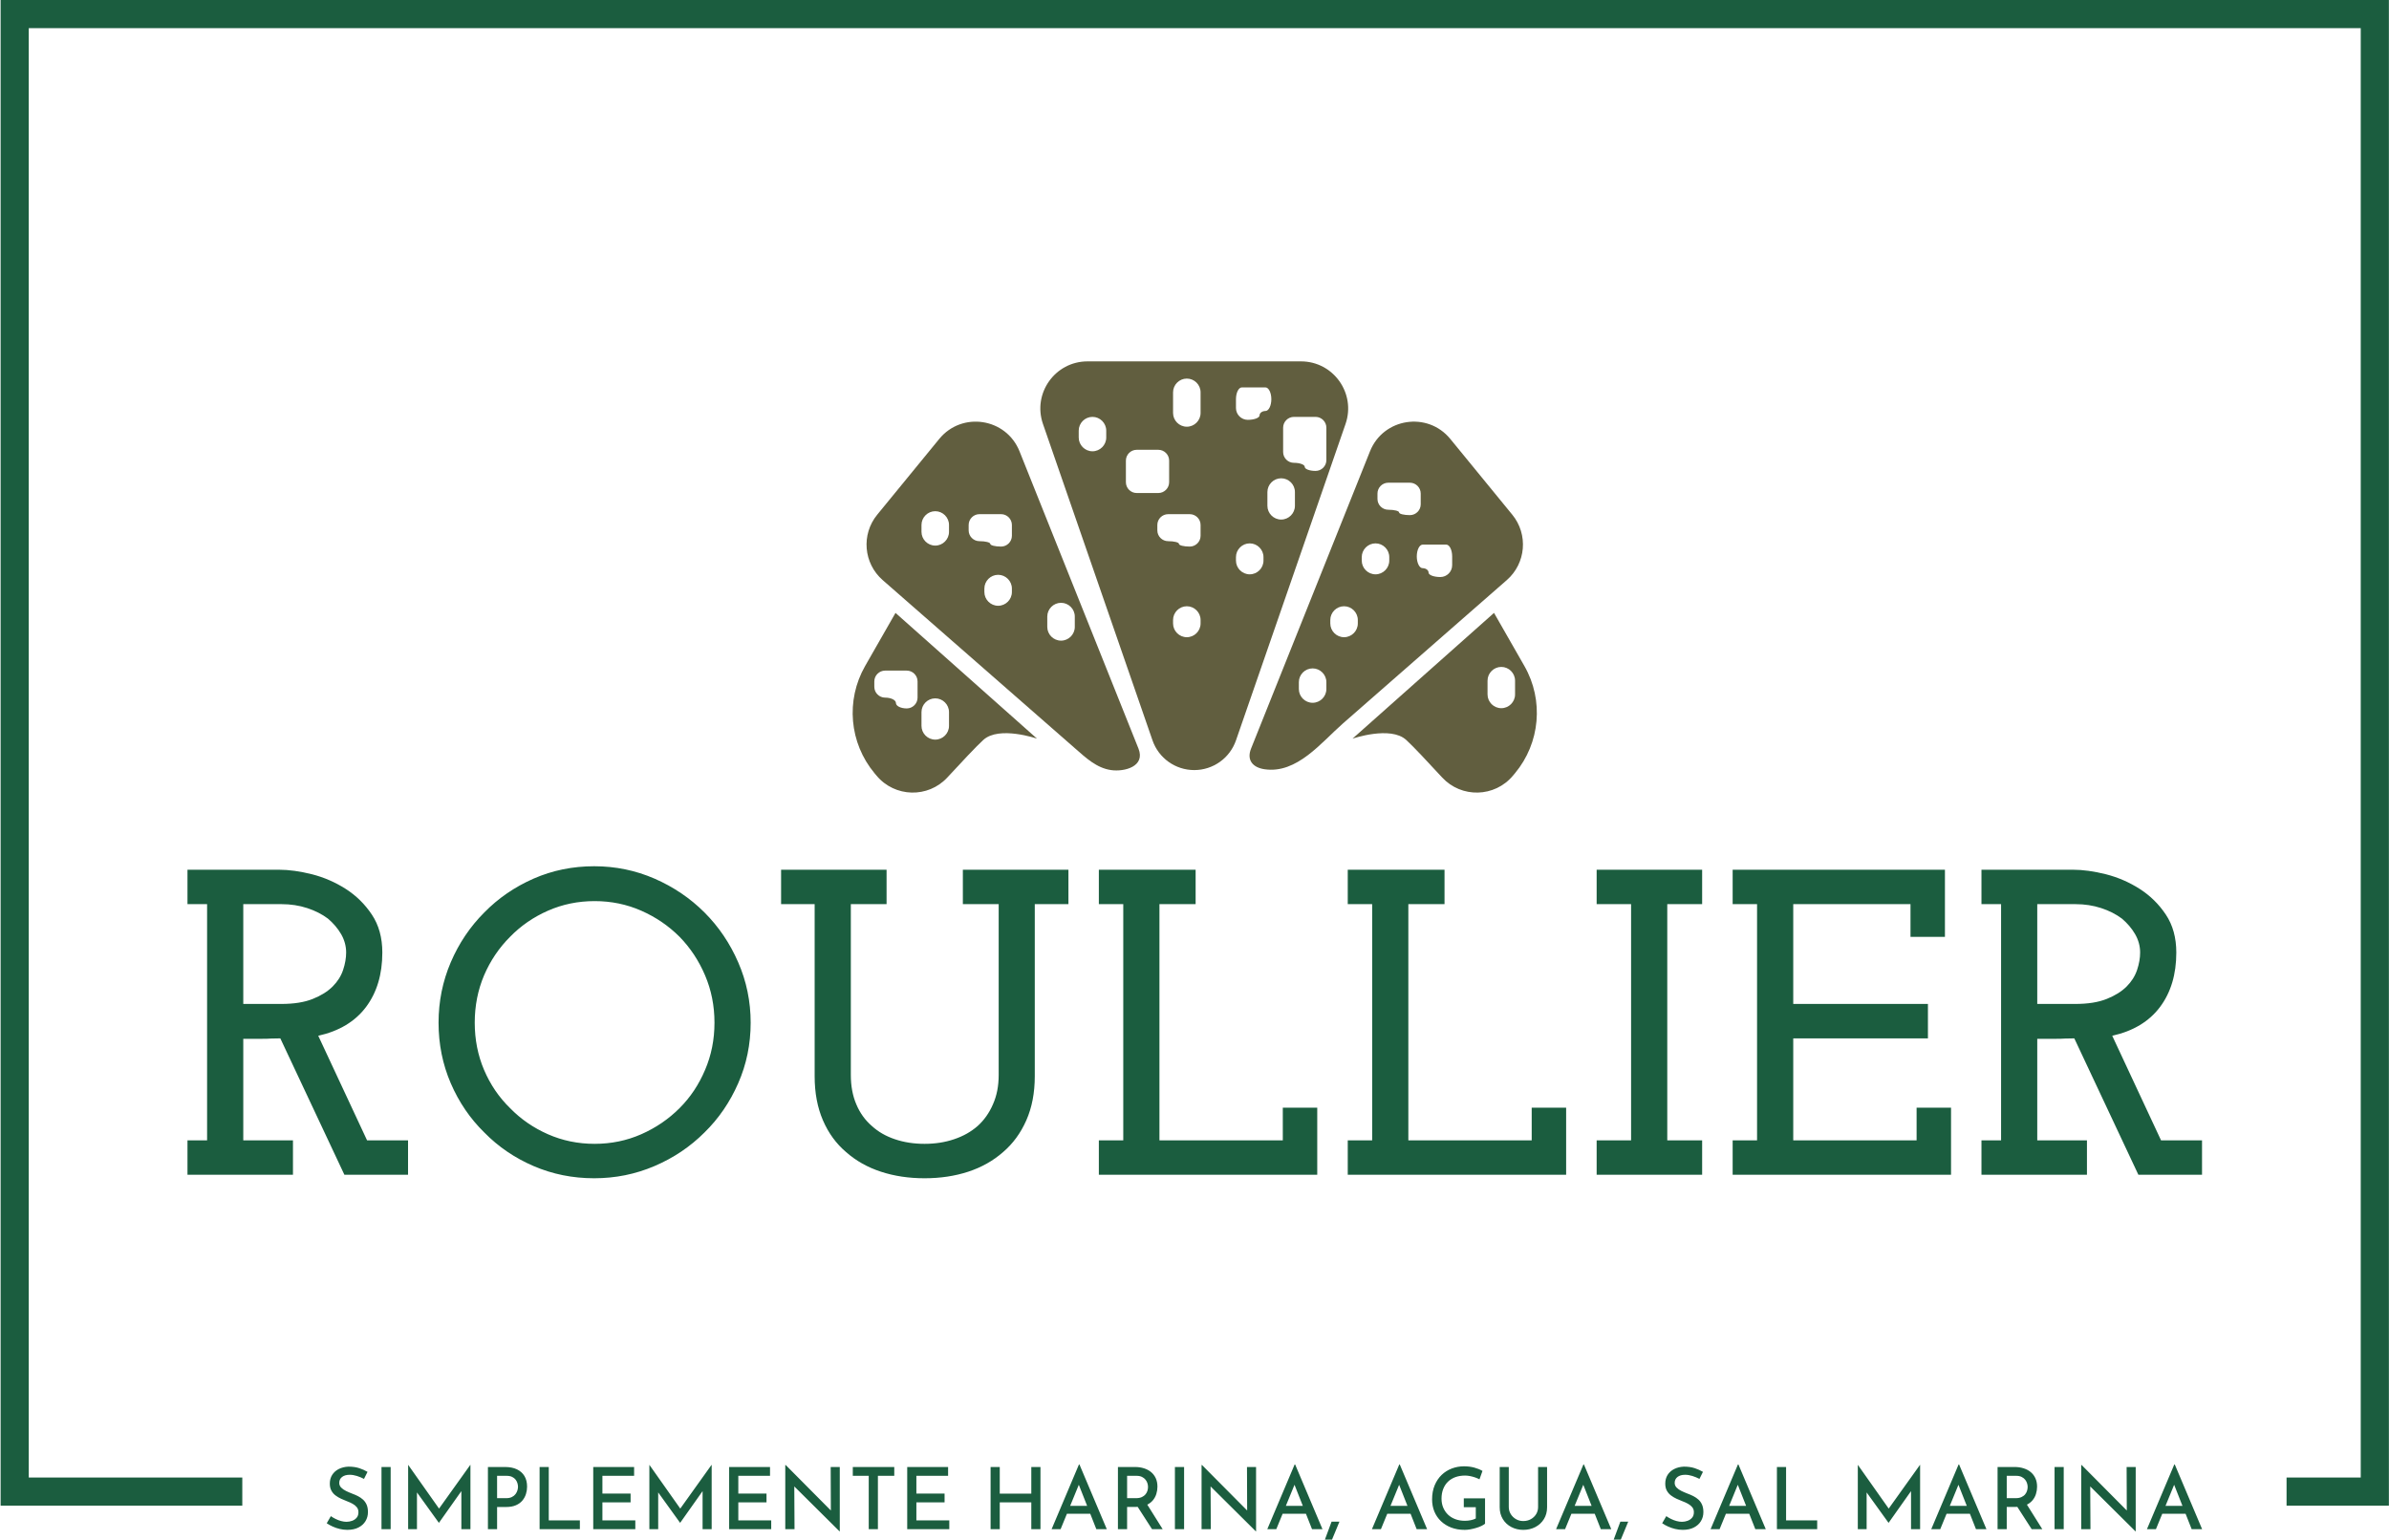 <svg xmlns="http://www.w3.org/2000/svg" version="1.1" xmlns:xlink="http://www.w3.org/1999/xlink" xmlns:svgjs="http://svgjs.dev/svgjs" width="1000" height="645" viewBox="0 0 1000 645"><g transform="matrix(1,0,0,1,0.107,-0.177)"><svg viewBox="0 0 375 242" data-background-color="#ffffff" preserveAspectRatio="xMidYMid meet" height="645" width="1000" xmlns="http://www.w3.org/2000/svg" xmlns:xlink="http://www.w3.org/1999/xlink"><defs></defs><g id="tight-bounds" transform="matrix(1,0,0,1,-0.04,0.067)"><svg viewBox="0 0 375.08 241.867" height="241.867" width="375.08"><g><svg></svg></g><g><svg viewBox="0 0 375.08 241.867" height="241.867" width="375.08"><g transform="matrix(1,0,0,1,-10.22,-5.333)"><path d="M10.22 241.867v-236.534h375.08v236.534l-16.071 0 0-4.42h11.65v-227.694h-366.238v227.694l33.535 0 0 4.42z" fill="#1b5d3f" data-fill-palette-color="tertiary"></path><path d="M67.843 236.555l-0.552 1.103c-0.341-0.179-0.709-0.332-1.103-0.457-0.395-0.126-0.776-0.188-1.144-0.189v0c-0.502 0-0.902 0.114-1.198 0.342-0.296 0.23-0.444 0.542-0.444 0.937v0c0 0.278 0.099 0.52 0.296 0.726 0.197 0.206 0.453 0.386 0.767 0.539 0.314 0.153 0.646 0.296 0.996 0.43v0c0.296 0.108 0.59 0.235 0.883 0.383 0.291 0.149 0.555 0.331 0.794 0.546 0.237 0.215 0.425 0.482 0.565 0.799 0.138 0.319 0.207 0.708 0.207 1.166v0c0 0.52-0.127 0.991-0.382 1.413-0.257 0.422-0.624 0.755-1.103 1.001-0.481 0.248-1.062 0.371-1.745 0.372v0c-0.413 0-0.814-0.048-1.203-0.143-0.391-0.093-0.759-0.219-1.103-0.377-0.346-0.156-0.659-0.328-0.937-0.517v0l0.646-1.117c0.215 0.153 0.462 0.298 0.74 0.437 0.278 0.14 0.568 0.25 0.87 0.331 0.3 0.081 0.584 0.121 0.853 0.121v0c0.296 0 0.588-0.052 0.875-0.156 0.287-0.102 0.525-0.264 0.713-0.485 0.188-0.219 0.283-0.508 0.282-0.867v0c0-0.305-0.083-0.563-0.247-0.775-0.167-0.21-0.387-0.391-0.66-0.544-0.275-0.153-0.569-0.287-0.882-0.403v0c-0.305-0.117-0.615-0.247-0.929-0.391-0.314-0.144-0.606-0.317-0.875-0.519-0.269-0.201-0.486-0.452-0.651-0.754-0.167-0.3-0.25-0.669-0.251-1.109v0c0-0.52 0.124-0.976 0.372-1.367 0.246-0.389 0.589-0.696 1.028-0.921 0.44-0.224 0.947-0.35 1.521-0.376v0c0.655 0 1.225 0.081 1.709 0.242 0.484 0.162 0.915 0.354 1.292 0.579zM70.037 245.558v-9.77h1.44v9.77zM75.608 245.558h-1.386v-10.093h0.014l5.195 7.361-0.62-0.134 5.168-7.227h0.027v10.093h-1.426v-6.85l0.094 0.74-3.607 5.101h-0.027l-3.674-5.101 0.242-0.673zM86.752 235.788h2.691c0.727 0 1.349 0.123 1.866 0.368 0.515 0.248 0.91 0.6 1.184 1.058 0.273 0.458 0.409 1.014 0.409 1.669v0c0 0.386-0.058 0.767-0.175 1.144-0.117 0.377-0.302 0.72-0.557 1.028-0.257 0.31-0.596 0.557-1.017 0.74-0.422 0.185-0.933 0.277-1.535 0.277v0h-1.426v3.486h-1.44zM88.192 240.686h1.426c0.359 0 0.659-0.061 0.902-0.183 0.242-0.12 0.433-0.275 0.573-0.463 0.138-0.188 0.237-0.384 0.296-0.586 0.057-0.201 0.086-0.382 0.087-0.544v0c0-0.179-0.029-0.371-0.087-0.574-0.059-0.201-0.156-0.389-0.29-0.565-0.135-0.174-0.319-0.318-0.552-0.43-0.233-0.111-0.525-0.167-0.875-0.167v0h-1.48zM94.867 245.558v-9.77h1.44v8.384h4.885v1.386zM103.292 245.558v-9.77h6.419v1.386h-4.979v2.786h4.427v1.386h-4.427v2.826h5.168v1.386zM113.493 245.558h-1.386v-10.093h0.013l5.195 7.361-0.619-0.134 5.168-7.227h0.027v10.093h-1.427v-6.85l0.095 0.74-3.607 5.101h-0.027l-3.674-5.101 0.242-0.673zM124.636 245.558v-9.77h6.42v1.386h-4.98v2.786h4.428v1.386h-4.428v2.826h5.168v1.386zM142.011 245.895h-0.041l-7.523-7.47 0.418 0.135 0.04 6.998h-1.454v-10.08h0.068l7.429 7.483-0.337-0.095-0.027-7.078h1.427zM144.056 237.174v-1.386h6.514v1.386h-2.57v8.384h-1.44v-8.384zM152.602 245.558v-9.77h6.42v1.386h-4.98v2.786h4.428v1.386h-4.428v2.826h5.168v1.386zM172.09 235.788h1.44v9.77h-1.44v-4.212h-4.953v4.212h-1.44v-9.77h1.44v4.185h4.953zM176.692 245.558h-1.413l4.293-10.161h0.081l4.293 10.161h-1.642l-3.122-7.913 1.036-0.687zM177.459 243.136l0.431-1.238h3.472l0.498 1.238zM185.696 235.788h2.678c0.511 0 0.985 0.07 1.421 0.209 0.434 0.138 0.807 0.337 1.117 0.598 0.309 0.26 0.551 0.58 0.727 0.961 0.174 0.382 0.261 0.825 0.261 1.327v0c0 0.386-0.058 0.767-0.175 1.144-0.117 0.377-0.305 0.718-0.565 1.023-0.26 0.305-0.601 0.549-1.023 0.732-0.422 0.185-0.947 0.277-1.575 0.277v0h-1.426v3.499h-1.44zM187.136 240.686h1.4c0.368 0 0.676-0.058 0.923-0.175 0.246-0.117 0.439-0.263 0.578-0.438 0.138-0.174 0.237-0.362 0.297-0.566 0.057-0.201 0.086-0.396 0.086-0.584v0c0-0.179-0.029-0.368-0.086-0.565-0.059-0.197-0.158-0.386-0.297-0.565-0.14-0.179-0.327-0.327-0.559-0.444-0.233-0.117-0.52-0.175-0.862-0.175v0h-1.48zM188.482 241.561l1.709-0.04 2.53 4.037h-1.669zM194.645 245.558v-9.77h1.441v9.77zM207.39 245.895h-0.04l-7.523-7.47 0.417 0.135 0.04 6.998h-1.453v-10.08h0.067l7.429 7.483-0.336-0.095-0.027-7.078h1.426zM210.566 245.558h-1.413l4.293-10.161h0.081l4.293 10.161h-1.642l-3.122-7.913 1.036-0.687zM211.334 243.136l0.43-1.238h3.472l0.498 1.238zM219.247 244.374h1.238c-0.197 0.476-0.392 0.947-0.584 1.413-0.194 0.467-0.389 0.938-0.587 1.413v0h-1.117c0.179-0.476 0.354-0.947 0.525-1.413 0.17-0.467 0.345-0.938 0.525-1.413zM226.999 245.558h-1.413l4.293-10.161h0.081l4.293 10.161h-1.642l-3.122-7.913 1.036-0.687zM227.766 243.136l0.431-1.238h3.472l0.498 1.238zM243.35 240.713v3.984c-0.135 0.117-0.323 0.233-0.565 0.35-0.242 0.117-0.513 0.22-0.813 0.309-0.301 0.09-0.609 0.164-0.923 0.224-0.314 0.057-0.61 0.086-0.888 0.086v0c-0.79 0-1.498-0.121-2.127-0.364-0.628-0.242-1.166-0.579-1.614-1.009-0.449-0.431-0.792-0.936-1.031-1.515-0.237-0.578-0.355-1.208-0.356-1.89v0c0-0.834 0.135-1.575 0.404-2.22 0.269-0.646 0.634-1.191 1.096-1.637 0.463-0.443 0.998-0.78 1.604-1.009 0.605-0.228 1.239-0.342 1.903-0.342v0c0.583 0 1.124 0.067 1.623 0.202 0.497 0.135 0.925 0.31 1.284 0.525v0l-0.471 1.318c-0.179-0.099-0.401-0.196-0.665-0.29-0.266-0.093-0.537-0.167-0.816-0.221-0.278-0.054-0.534-0.081-0.767-0.081v0c-0.574 0-1.088 0.083-1.542 0.248-0.452 0.167-0.84 0.407-1.163 0.721-0.323 0.314-0.572 0.695-0.745 1.144-0.176 0.449-0.264 0.956-0.264 1.521v0c0 0.511 0.09 0.98 0.269 1.405 0.179 0.427 0.431 0.796 0.754 1.106 0.323 0.309 0.709 0.545 1.157 0.711 0.449 0.167 0.947 0.25 1.494 0.25v0c0.314 0 0.624-0.031 0.928-0.094 0.305-0.063 0.565-0.153 0.781-0.269v0-1.777h-1.884v-1.386zM247.078 235.788v6.284c0 0.413 0.103 0.785 0.31 1.117 0.206 0.332 0.48 0.597 0.821 0.794 0.341 0.197 0.722 0.296 1.144 0.297v0c0.449 0 0.848-0.099 1.198-0.297 0.35-0.197 0.626-0.462 0.829-0.794 0.201-0.332 0.301-0.704 0.301-1.117v0-6.284h1.413v6.325c0 0.709-0.166 1.33-0.498 1.862-0.332 0.535-0.781 0.95-1.346 1.247-0.565 0.296-1.198 0.444-1.897 0.444v0 0c-0.682 0-1.305-0.148-1.871-0.444-0.565-0.296-1.011-0.711-1.338-1.247-0.328-0.533-0.493-1.154-0.492-1.862v0-6.325zM255.92 245.558h-1.413l4.293-10.161h0.081l4.293 10.161h-1.642l-3.122-7.913 1.036-0.687zM256.687 243.136l0.431-1.238h3.472l0.498 1.238zM264.601 244.374h1.238c-0.197 0.476-0.392 0.947-0.584 1.413-0.194 0.467-0.389 0.938-0.587 1.413v0h-1.117c0.179-0.476 0.354-0.947 0.525-1.413 0.17-0.467 0.345-0.938 0.525-1.413zM277.574 236.555l-0.551 1.103c-0.341-0.179-0.709-0.332-1.104-0.457-0.395-0.126-0.776-0.188-1.144-0.189v0c-0.502 0-0.902 0.114-1.198 0.342-0.296 0.23-0.444 0.542-0.444 0.937v0c0 0.278 0.099 0.52 0.296 0.726 0.197 0.206 0.453 0.386 0.767 0.539 0.314 0.153 0.646 0.296 0.996 0.43v0c0.296 0.108 0.589 0.235 0.881 0.383 0.292 0.149 0.557 0.331 0.794 0.546 0.239 0.215 0.427 0.482 0.565 0.799 0.14 0.319 0.21 0.708 0.21 1.166v0c0 0.52-0.128 0.991-0.385 1.413-0.255 0.422-0.623 0.755-1.104 1.001-0.479 0.248-1.06 0.371-1.741 0.372v0c-0.413 0-0.815-0.048-1.206-0.143-0.389-0.093-0.757-0.219-1.104-0.377-0.345-0.156-0.656-0.328-0.934-0.517v0l0.646-1.117c0.215 0.153 0.462 0.298 0.741 0.437 0.278 0.14 0.567 0.25 0.866 0.331 0.301 0.081 0.587 0.121 0.856 0.121v0c0.296 0 0.588-0.052 0.875-0.156 0.287-0.102 0.525-0.264 0.713-0.485 0.188-0.219 0.283-0.508 0.283-0.867v0c0-0.305-0.083-0.563-0.25-0.775-0.165-0.21-0.385-0.391-0.66-0.544-0.273-0.153-0.566-0.287-0.88-0.403v0c-0.305-0.117-0.615-0.247-0.929-0.391-0.314-0.144-0.606-0.317-0.874-0.519-0.269-0.201-0.487-0.452-0.655-0.754-0.165-0.3-0.248-0.669-0.247-1.109v0c0-0.52 0.123-0.976 0.369-1.367 0.248-0.389 0.591-0.696 1.031-0.921 0.44-0.224 0.947-0.35 1.52-0.376v0c0.655 0 1.225 0.081 1.709 0.242 0.484 0.162 0.915 0.354 1.292 0.579zM280.185 245.558h-1.413l4.293-10.161h0.081l4.293 10.161h-1.642l-3.122-7.913 1.036-0.687zM280.952 243.136l0.431-1.238h3.472l0.498 1.238zM289.189 245.558v-9.77h1.44v8.384h4.885v1.386zM303.279 245.558h-1.386v-10.093h0.014l5.195 7.361-0.62-0.134 5.168-7.227h0.027v10.093h-1.426v-6.85l0.094 0.74-3.607 5.101h-0.027l-3.674-5.101 0.242-0.673zM314.84 245.558h-1.413l4.293-10.161h0.081l4.293 10.161h-1.642l-3.122-7.913 1.036-0.687zM315.607 243.136l0.431-1.238h3.472l0.498 1.238zM323.843 235.788h2.679c0.511 0 0.984 0.07 1.418 0.209 0.436 0.138 0.808 0.337 1.117 0.598 0.31 0.26 0.553 0.58 0.727 0.961 0.176 0.382 0.264 0.825 0.264 1.327v0c0 0.386-0.058 0.767-0.175 1.144-0.117 0.377-0.305 0.718-0.566 1.023-0.26 0.305-0.601 0.549-1.022 0.732-0.422 0.185-0.947 0.277-1.575 0.277v0h-1.427v3.499h-1.44zM325.283 240.686h1.4c0.368 0 0.675-0.058 0.921-0.175 0.248-0.117 0.441-0.263 0.578-0.438 0.14-0.174 0.239-0.362 0.296-0.566 0.059-0.201 0.089-0.396 0.089-0.584v0c0-0.179-0.03-0.368-0.089-0.565-0.057-0.197-0.156-0.386-0.296-0.565-0.138-0.179-0.324-0.327-0.557-0.444-0.233-0.117-0.52-0.175-0.861-0.175v0h-1.481zM326.629 241.561l1.709-0.04 2.531 4.037h-1.669zM332.793 245.558v-9.77h1.44v9.77zM345.538 245.895h-0.04l-7.524-7.47 0.418 0.135 0.04 6.998h-1.453v-10.08h0.067l7.429 7.483-0.337-0.095-0.027-7.078h1.427zM348.714 245.558h-1.413l4.293-10.161h0.081l4.293 10.161h-1.642l-3.122-7.913 1.036-0.687zM349.481 243.136l0.431-1.238h3.472l0.498 1.238z" fill="#1b5d3f" data-fill-palette-color="secondary"></path></g><g transform="matrix(1,0,0,1,29.332,56.769)"><svg viewBox="0 0 316.416 128.329" height="128.329" width="316.416"><g><svg viewBox="0 0 316.416 128.329" height="128.329" width="316.416"><g transform="matrix(1,0,0,1,0,79.312)"><svg viewBox="0 0 316.416 49.016" height="49.016" width="316.416"><g><svg viewBox="0 0 316.416 49.016" height="49.016" width="316.416"><g><svg viewBox="0 0 316.416 49.016" height="49.016" width="316.416"><g transform="matrix(1,0,0,1,0,0)"><svg width="316.416" viewBox="1.75 -35.4 231.08 35.8" height="49.016" data-palette-color="#1b5d3f"><path d="M1.75 0L13.85 0 13.85-3.95 8.15-3.95 8.15-15.6 10.25-15.6Q10.95-15.6 11.33-15.63 11.7-15.65 12.4-15.65L12.4-15.65 19.75 0 27.05 0 27.05-3.95 22.35-3.95 16.75-15.95Q20.35-16.75 22.23-19.25 24.1-21.75 24.1-25.5L24.1-25.5Q24.1-28.05 22.9-29.85 21.7-31.65 19.9-32.8L19.9-32.8Q18.1-33.95 16.03-34.48 13.95-35 12.25-35L12.25-35 1.75-35 1.75-31.05 4-31.05 4-3.95 1.75-3.95 1.75 0ZM8.15-19.6L8.15-31.05 12.55-31.05Q14.1-31.05 15.48-30.6 16.85-30.15 17.85-29.4L17.85-29.4Q18.8-28.6 19.38-27.6 19.95-26.6 19.95-25.5L19.95-25.5Q19.95-24.55 19.6-23.5 19.25-22.45 18.4-21.6L18.4-21.6Q17.55-20.75 16.13-20.18 14.7-19.6 12.5-19.6L12.5-19.6 8.15-19.6ZM61.05-4.85L61.05-4.85Q63.5-7.25 64.92-10.5 66.35-13.75 66.35-17.45L66.35-17.45Q66.35-21.1 64.92-24.38 63.5-27.65 61.05-30.1L61.05-30.1Q58.6-32.55 55.32-33.98 52.05-35.4 48.4-35.4L48.4-35.4Q44.7-35.4 41.45-33.98 38.2-32.55 35.8-30.1L35.8-30.1Q33.35-27.65 31.95-24.38 30.55-21.1 30.55-17.45L30.55-17.45Q30.55-13.75 31.95-10.5 33.35-7.25 35.8-4.85L35.8-4.85Q38.2-2.4 41.45-1 44.7 0.4 48.4 0.4L48.4 0.4Q52.05 0.4 55.32-1 58.6-2.4 61.05-4.85ZM38.75-7.65L38.75-7.65Q36.85-9.5 35.77-12.03 34.7-14.55 34.7-17.45L34.7-17.45Q34.7-20.35 35.77-22.88 36.85-25.4 38.75-27.3L38.75-27.3Q40.6-29.2 43.1-30.3 45.6-31.4 48.45-31.4L48.45-31.4Q51.3-31.4 53.8-30.3 56.3-29.2 58.2-27.3L58.2-27.3Q60.05-25.4 61.12-22.88 62.2-20.35 62.2-17.45L62.2-17.45Q62.2-14.55 61.12-12.03 60.05-9.5 58.2-7.65L58.2-7.65Q56.3-5.75 53.8-4.65 51.3-3.55 48.45-3.55L48.45-3.55Q45.6-3.55 43.1-4.65 40.6-5.75 38.75-7.65ZM95.3-2.6L95.3-2.6Q97-4.05 97.97-6.25 98.94-8.45 98.94-11.3L98.94-11.3 98.94-31.05 102.8-31.05 102.8-35 90.69-35 90.69-31.05 94.8-31.05 94.8-11.45Q94.8-9.55 94.14-8.08 93.5-6.6 92.39-5.6L92.39-5.6Q91.25-4.6 89.69-4.08 88.14-3.55 86.3-3.55L86.3-3.55Q84.44-3.55 82.89-4.08 81.34-4.6 80.25-5.6L80.25-5.6Q79.09-6.6 78.47-8.08 77.84-9.55 77.84-11.45L77.84-11.45 77.84-31.05 81.94-31.05 81.94-35 69.84-35 69.84-31.05 73.69-31.05 73.69-11.3Q73.69-8.45 74.64-6.25 75.59-4.05 77.3-2.6L77.3-2.6Q79-1.1 81.3-0.35 83.59 0.4 86.3 0.4L86.3 0.4Q89 0.4 91.3-0.35 93.59-1.1 95.3-2.6ZM106.29 0L131.34 0 131.34-7.7 127.39-7.7 127.39-3.95 113.24-3.95 113.24-31.05 117.39-31.05 117.39-35 106.29-35 106.29-31.05 109.09-31.05 109.09-3.95 106.29-3.95 106.29 0ZM134.84 0L159.89 0 159.89-7.7 155.94-7.7 155.94-3.95 141.79-3.95 141.79-31.05 145.94-31.05 145.94-35 134.84-35 134.84-31.05 137.64-31.05 137.64-3.95 134.84-3.95 134.84 0ZM163.39 0L175.49 0 175.49-3.95 171.49-3.95 171.49-31.05 175.49-31.05 175.49-35 163.39-35 163.39-31.05 167.34-31.05 167.34-3.95 163.39-3.95 163.39 0ZM178.99 0L204.04 0 204.04-7.7 200.09-7.7 200.09-3.95 185.94-3.95 185.94-15.65 201.39-15.65 201.39-19.6 185.94-19.6 185.94-31.05 199.39-31.05 199.39-27.3 203.34-27.3 203.34-35 178.99-35 178.99-31.05 181.79-31.05 181.79-3.95 178.99-3.95 178.99 0ZM207.53 0L219.63 0 219.63-3.95 213.93-3.95 213.93-15.6 216.03-15.6Q216.73-15.6 217.11-15.63 217.48-15.65 218.18-15.65L218.18-15.65 225.53 0 232.83 0 232.83-3.95 228.13-3.95 222.53-15.95Q226.13-16.75 228.01-19.25 229.88-21.75 229.88-25.5L229.88-25.5Q229.88-28.05 228.68-29.85 227.48-31.65 225.68-32.8L225.68-32.8Q223.88-33.95 221.81-34.48 219.73-35 218.03-35L218.03-35 207.53-35 207.53-31.05 209.78-31.05 209.78-3.95 207.53-3.95 207.53 0ZM213.93-19.6L213.93-31.05 218.33-31.05Q219.88-31.05 221.26-30.6 222.63-30.15 223.63-29.4L223.63-29.4Q224.58-28.6 225.16-27.6 225.73-26.6 225.73-25.5L225.73-25.5Q225.73-24.55 225.38-23.5 225.03-22.45 224.18-21.6L224.18-21.6Q223.33-20.75 221.91-20.18 220.48-19.6 218.28-19.6L218.28-19.6 213.93-19.6Z" opacity="1" transform="matrix(1,0,0,1,0,0)" fill="#1b5d3f" class="undefined-text-0" data-fill-palette-color="primary" id="text-0"></path></svg></g></svg></g></svg></g></svg></g><g transform="matrix(1,0,0,1,104.482,0)"><svg viewBox="0 0 107.453 67.741" height="67.741" width="107.453"><g><svg xmlns="http://www.w3.org/2000/svg" xmlns:xlink="http://www.w3.org/1999/xlink" version="1.1" x="0" y="0" viewBox="5 21.631 90 56.738" enable-background="new 0 0 100 100" xml:space="preserve" height="67.741" width="107.453" class="icon-icon-0" data-fill-palette-color="accent" id="icon-0"><g fill="#615e3f" data-fill-palette-color="accent"><path fill="#615e3f" d="M93.365 61.721l-4-6.995L70.75 71.273c0 0 4.999-1.727 7.067 0.171 0.907 0.828 2.834 2.882 4.716 4.927 2.541 2.757 6.93 2.644 9.328-0.236l0.261-0.311C95.441 71.844 95.936 66.219 93.365 61.721M92.133 65.454c0 0.996-0.816 1.81-1.81 1.81s-1.81-0.814-1.81-1.81v-1.81c0-0.994 0.816-1.81 1.81-1.81s1.81 0.816 1.81 1.81V65.454z" data-fill-palette-color="accent"></path><path fill="#615e3f" d="M10.636 54.726l-4.001 6.995c-2.569 4.498-2.077 10.123 1.244 14.103l0.26 0.311c2.4 2.88 6.787 2.993 9.324 0.236 1.885-2.044 3.813-4.099 4.721-4.927 2.068-1.898 7.067-0.173 7.067-0.173L10.636 54.726zM13.537 65.874c0 0.782-0.643 1.422-1.424 1.422-0.78 0-1.42-0.319-1.42-0.711 0-0.39-0.642-0.711-1.422-0.711-0.782 0-1.422-0.638-1.422-1.422v-0.711c0-0.78 0.64-1.422 1.422-1.422h2.842c0.782 0 1.424 0.642 1.424 1.422V65.874zM17.673 69.59c0 0.996-0.816 1.81-1.81 1.81s-1.81-0.814-1.81-1.81v-1.81c0-0.994 0.816-1.81 1.81-1.81s1.81 0.816 1.81 1.81V69.59z" data-fill-palette-color="accent"></path><path fill="#615e3f" d="M42.594 72.572L26.948 33.463c-1.753-4.387-7.572-5.282-10.562-1.624L8.23 41.805c-2.121 2.592-1.804 6.395 0.715 8.601 3.351 2.931 6.702 5.857 10.051 8.792 5.094 4.458 10.186 8.914 15.278 13.369 1.4 1.224 2.81 2.569 4.729 2.842C40.726 75.654 43.545 74.951 42.594 72.572M17.673 44.06c0 0.994-0.816 1.81-1.81 1.81s-1.81-0.816-1.81-1.81v-0.905c0-0.994 0.816-1.81 1.81-1.81s1.81 0.816 1.81 1.81V44.06zM25.946 51.977c0 0.994-0.816 1.81-1.81 1.81-0.994 0-1.81-0.816-1.81-1.81v-0.452c0-0.994 0.816-1.81 1.81-1.81 0.994 0 1.81 0.816 1.81 1.81V51.977zM25.946 44.577c0 0.782-0.642 1.422-1.422 1.422-0.782 0-1.422-0.16-1.422-0.355s-0.643-0.355-1.422-0.355c-0.782 0-1.422-0.64-1.422-1.422v-0.711c0-0.78 0.641-1.422 1.422-1.422h2.844c0.78 0 1.422 0.643 1.422 1.422V44.577zM34.22 56.566c0 0.996-0.816 1.81-1.81 1.81-0.994 0-1.81-0.814-1.81-1.81v-1.357c0-0.994 0.816-1.81 1.81-1.81 0.994 0 1.81 0.816 1.81 1.81V56.566z" data-fill-palette-color="accent"></path><path fill="#615e3f" d="M63.97 21.631H35.896c-4.268 0-7.259 4.206-5.863 8.235l14.409 41.633c0.812 2.341 3.014 3.908 5.492 3.908 2.474 0 4.676-1.567 5.488-3.908l14.412-41.633C71.229 25.836 68.234 21.631 63.97 21.631M38.356 31.651c0 0.992-0.816 1.81-1.81 1.81s-1.81-0.818-1.81-1.81v-0.907c0-0.994 0.816-1.81 1.81-1.81s1.81 0.816 1.81 1.81V31.651zM45.206 38.953h-2.844c-0.78 0-1.42-0.64-1.42-1.422v-2.844c0-0.782 0.64-1.422 1.42-1.422h2.844c0.782 0 1.424 0.64 1.424 1.422v2.844C46.629 38.313 45.987 38.953 45.206 38.953M50.766 56.114c0 0.996-0.816 1.81-1.81 1.81s-1.81-0.814-1.81-1.81v-0.452c0-0.994 0.816-1.81 1.81-1.81s1.81 0.816 1.81 1.81V56.114zM50.766 44.577c0 0.782-0.642 1.422-1.424 1.422-0.78 0-1.42-0.158-1.42-0.355 0-0.196-0.643-0.355-1.424-0.355-0.779 0-1.42-0.638-1.42-1.422v-0.711c0-0.782 0.641-1.42 1.42-1.42h2.844c0.782 0 1.424 0.639 1.424 1.42V44.577zM50.766 28.418c0 0.996-0.816 1.81-1.81 1.81s-1.81-0.814-1.81-1.81v-2.713c0-0.996 0.816-1.81 1.81-1.81s1.81 0.814 1.81 1.81V28.418zM59.04 47.841c0 0.996-0.816 1.81-1.81 1.81-0.994 0-1.81-0.814-1.81-1.81v-0.453c0-0.994 0.816-1.81 1.81-1.81 0.994 0 1.81 0.816 1.81 1.81V47.841zM59.298 28.159c-0.426 0-0.775 0.263-0.775 0.582 0 0.319-0.701 0.582-1.551 0.582-0.853 0-1.551-0.699-1.551-1.551v-1.164c0-0.853 0.35-1.551 0.775-1.551h1.551 1.551c0.426 0 0.776 0.699 0.776 1.551C60.074 27.462 59.724 28.159 59.298 28.159M63.176 40.634c0 0.994-0.816 1.81-1.81 1.81-0.994 0-1.81-0.816-1.81-1.81v-1.81c0-0.994 0.816-1.81 1.81-1.81 0.994 0 1.81 0.816 1.81 1.81V40.634zM67.313 34.623c0 0.784-0.643 1.422-1.422 1.422-0.782 0-1.422-0.241-1.422-0.534 0-0.292-0.642-0.533-1.424-0.533-0.78 0-1.42-0.64-1.42-1.422v-3.199c0-0.78 0.64-1.422 1.42-1.422h2.846c0.78 0 1.422 0.642 1.422 1.422V34.623z" data-fill-palette-color="accent"></path><path fill="#615e3f" d="M91.769 41.805l-8.154-9.966c-2.991-3.658-8.811-2.763-10.563 1.624 0 0-15.448 38.624-15.642 39.104-0.622 1.551 0.246 2.509 1.771 2.731 4.27 0.626 7.456-3.529 10.326-6.04 5.548-4.855 11.101-9.713 16.649-14.571l4.898-4.284C93.571 48.2 93.89 44.397 91.769 41.805M67.313 64.743c0 0.996-0.816 1.81-1.81 1.81s-1.81-0.814-1.81-1.81v-0.905c0-0.994 0.816-1.81 1.81-1.81s1.81 0.816 1.81 1.81V64.743zM71.449 56.114c0 0.994-0.816 1.81-1.81 1.81s-1.81-0.816-1.81-1.81v-0.452c0-0.994 0.816-1.81 1.81-1.81s1.81 0.816 1.81 1.81V56.114zM75.586 47.841c0 0.994-0.816 1.81-1.81 1.81s-1.81-0.816-1.81-1.81v-0.453c0-0.994 0.816-1.81 1.81-1.81s1.81 0.816 1.81 1.81V47.841zM79.723 40.44c0 0.784-0.642 1.422-1.424 1.422-0.78 0-1.42-0.16-1.42-0.355 0-0.194-0.643-0.355-1.422-0.355-0.782 0-1.422-0.64-1.422-1.422V39.02c0-0.782 0.641-1.424 1.422-1.424h2.842c0.782 0 1.424 0.643 1.424 1.424V40.44zM83.859 48.455c0 0.854-0.701 1.551-1.551 1.551-0.853 0-1.551-0.261-1.551-0.582 0-0.319-0.35-0.582-0.775-0.582-0.426 0-0.776-0.699-0.776-1.549 0-0.854 0.35-1.551 0.776-1.551h1.551 1.551c0.426 0 0.776 0.697 0.776 1.551V48.455z" data-fill-palette-color="accent"></path></g></svg></g></svg></g><g></g></svg></g></svg></g></svg></g></svg><rect width="375.08" height="241.867" fill="none" stroke="none" visibility="hidden"></rect></g></svg></g></svg>